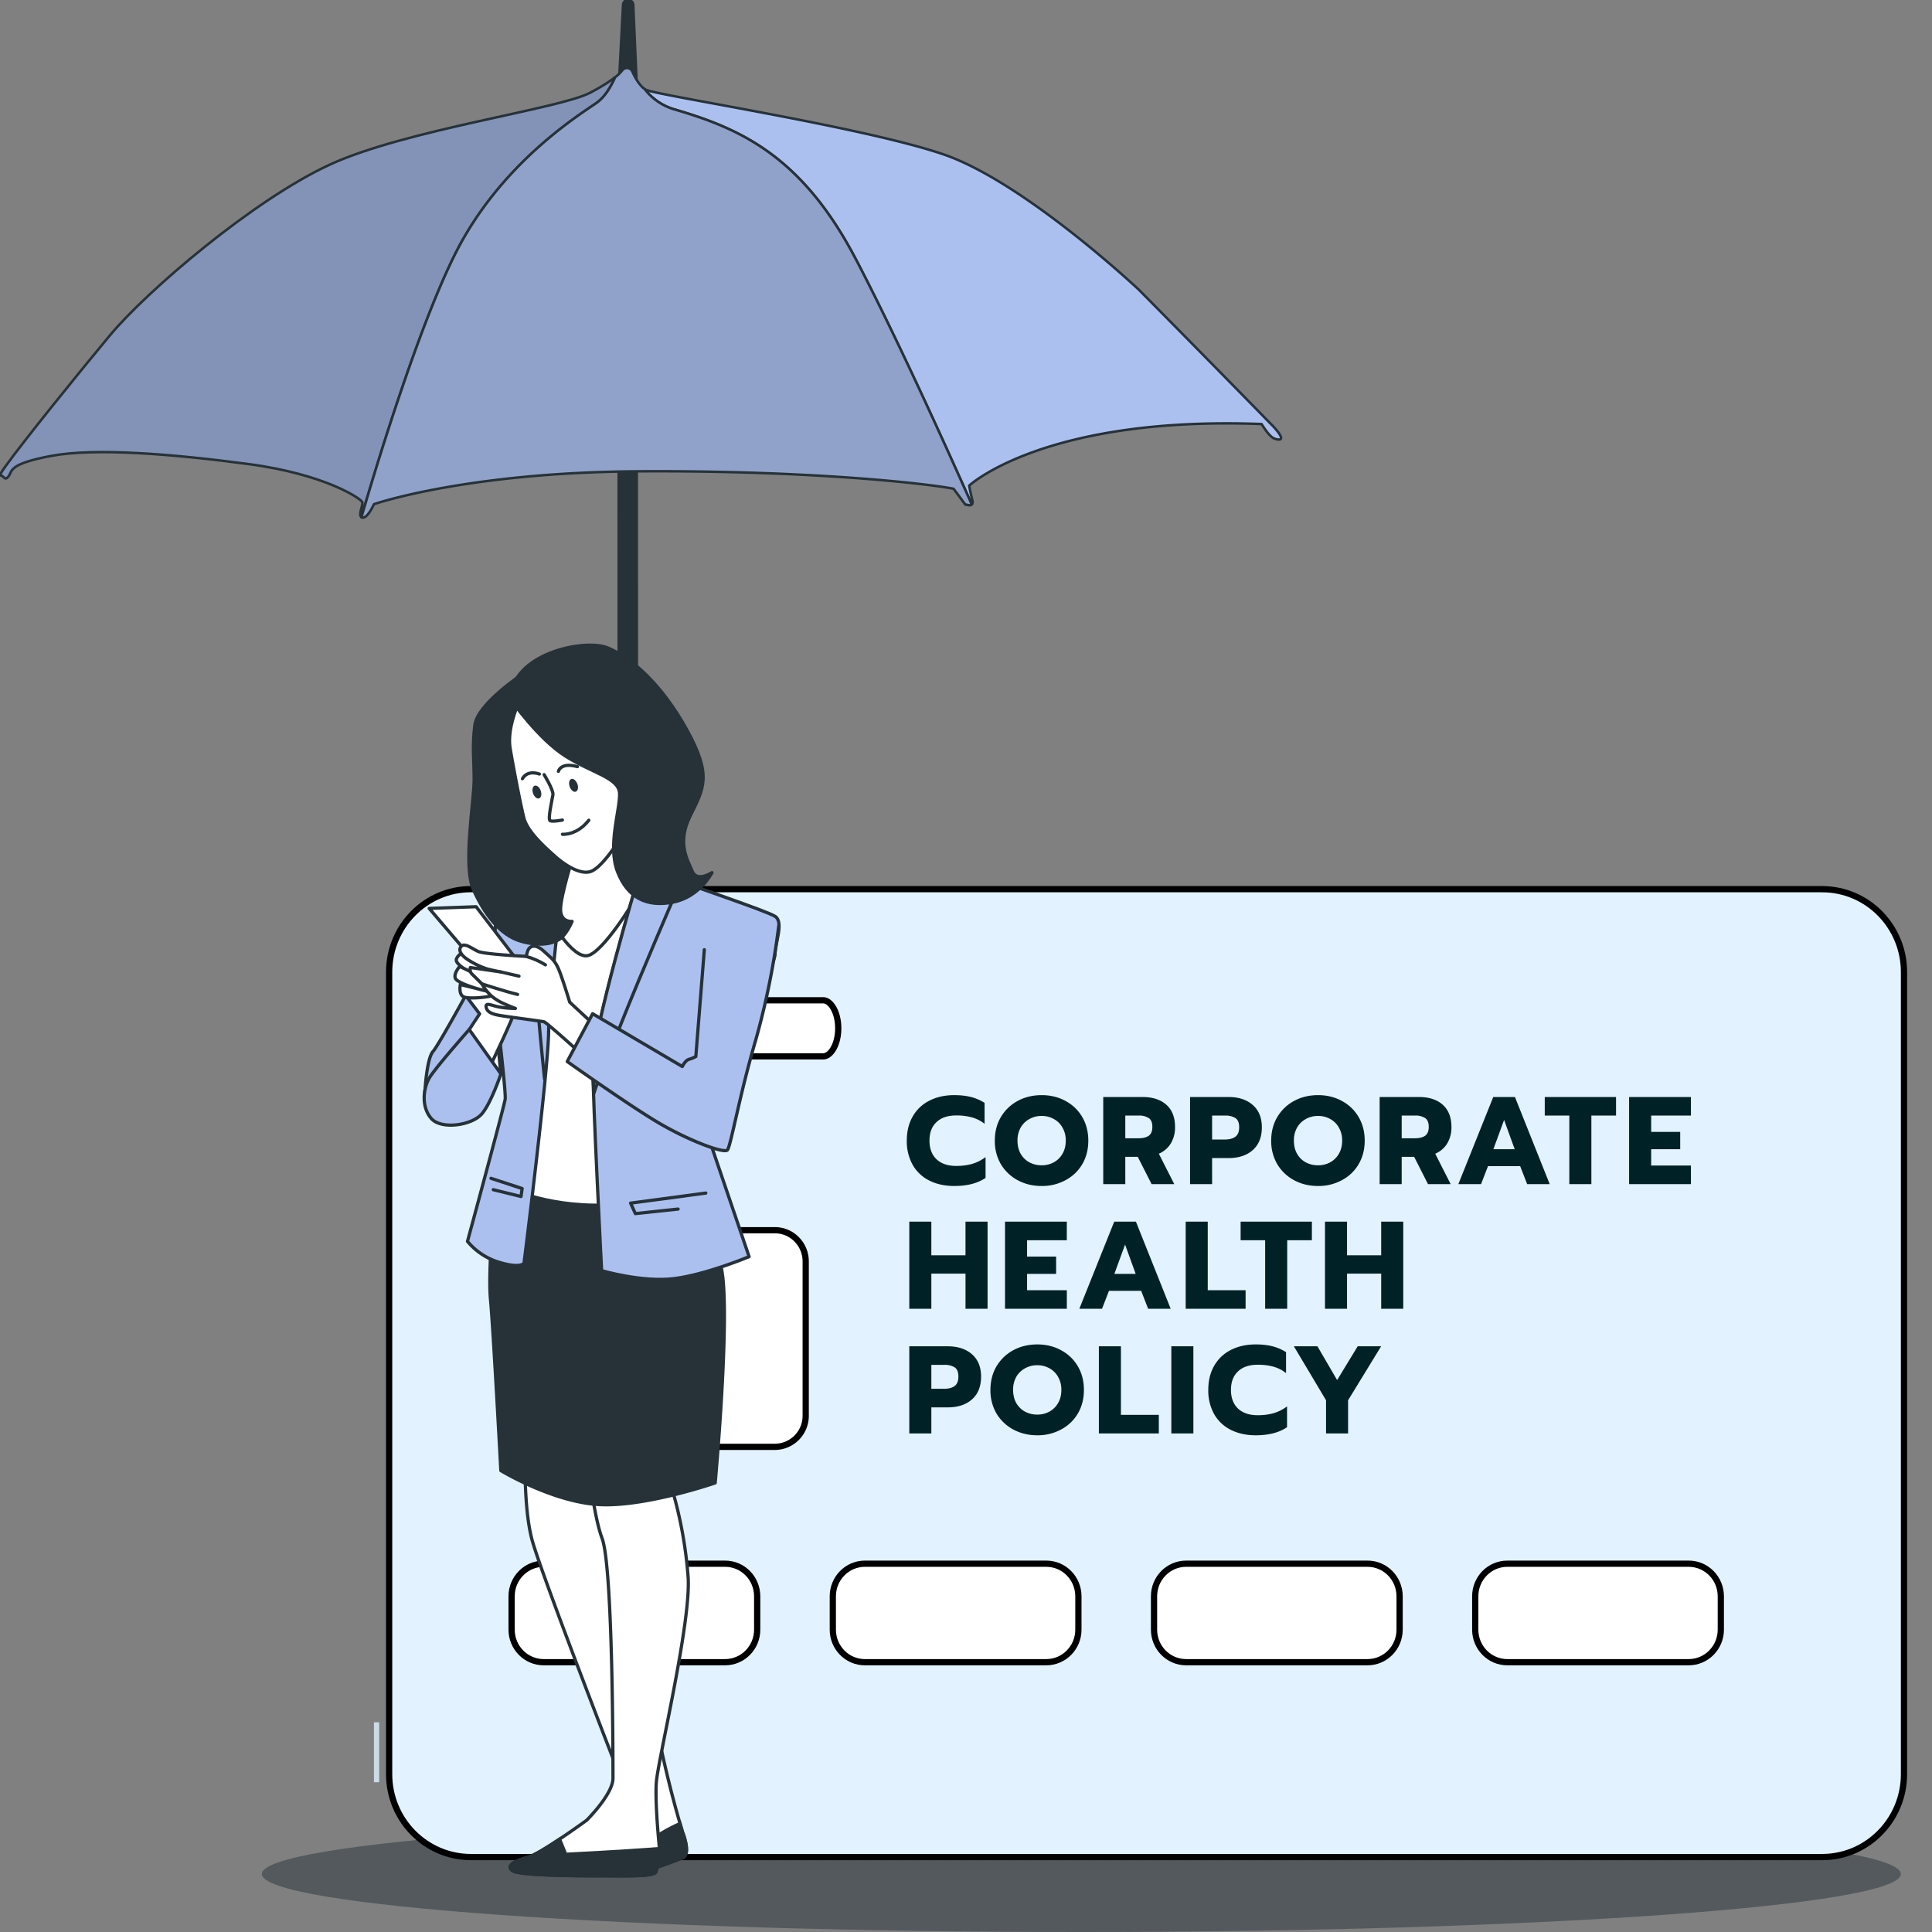 <svg width="62" height="62" viewBox="0 0 62 62" fill="none" xmlns="http://www.w3.org/2000/svg">
    <rect x="0" y="0" width="62" height="62" fill="#808080" stroke="none"/>
    <g clip-path="url(#gwfei9gd1a)">
        <path d="M34.702 62C49.226 62 61 61.167 61 60.139c0-1.029-11.774-1.862-26.298-1.862s-26.299.833-26.299 1.861C8.403 61.168 20.177 62 34.702 62z" fill="#263238" fill-opacity=".5"/>
        <path d="M12.168 55.271H12v1.922h.168V55.27z" fill="#E2F3FF"/>
        <path opacity=".1" d="M12.168 55.271H12v1.922h.168V55.27z" fill="#000"/>
        <path d="M58.474 28.634H15.114c-1.395 0-2.526 1.147-2.526 2.561v25.739c0 1.415 1.13 2.561 2.526 2.561h43.361c1.395 0 2.526-1.146 2.526-2.561V31.195c0-1.414-1.13-2.56-2.526-2.56z" fill="#E2F3FF"/>
        <path d="M58.474 28.534H15.114c-1.452 0-2.626 1.193-2.626 2.661v25.739c0 1.468 1.174 2.661 2.626 2.661h43.361c1.452 0 2.626-1.193 2.626-2.661V31.195c0-1.468-1.174-2.66-2.626-2.66z" fill="#E2F3FF" stroke="#000" stroke-width=".2"/>
        <path d="M53.164 39.38c.83 0 1.628-.334 2.215-.93a3.2 3.2 0 0 0 .918-2.247 3.2 3.2 0 0 0-.918-2.246 3.112 3.112 0 0 0-2.215-.93H49.12c-.831 0-1.628.334-2.216.93a3.2 3.2 0 0 0-.918 2.246c0 .843.33 1.651.918 2.247.588.596 1.384.93 2.215.93h4.045zM25.841 39.379h-7.463c-.6 0-1.087.494-1.087 1.103v4.947c0 .609.487 1.102 1.087 1.102h7.463c.6 0 1.088-.493 1.088-1.102v-4.947c0-.61-.487-1.103-1.088-1.103z" fill="#E2F3FF"/>
        <path d="M17.406 39.479h7.463c.544 0 .987.448.987 1.003v4.947a.995.995 0 0 1-.987 1.002h-7.463a.995.995 0 0 1-.988-1.002v-4.947a.995.995 0 0 1 .988-1.003z" fill="#fff" stroke="#000" stroke-width=".2"/>
        <path d="M31.005 32.245H18.06c-.425 0-.77.35-.77.78 0 .431.345.78.77.78h12.944c.425 0 .77-.349.77-.78 0-.43-.345-.78-.77-.78z" fill="#E2F3FF"/>
        <path d="M16.585 32.1h9.83c.111 0 .23.078.327.243.096.163.158.395.158.657s-.062.493-.158.657c-.097.165-.216.243-.327.243h-9.83c-.111 0-.23-.078-.327-.243A1.325 1.325 0 0 1 16.1 33c0-.262.062-.493.158-.657.097-.165.216-.243.327-.243z" fill="#fff" stroke="#000" stroke-width=".2"/>
        <path d="M24.242 50.081H18.42c-.623 0-1.129.513-1.129 1.146v1.07c0 .633.506 1.145 1.13 1.145h5.821c.624 0 1.13-.513 1.13-1.145v-1.07c0-.633-.506-1.146-1.13-1.146z" fill="#E2F3FF"/>
        <path d="M17.448 50.181h5.821c.568 0 1.03.467 1.03 1.046v1.07c0 .579-.462 1.045-1.03 1.045h-5.821c-.567 0-1.03-.466-1.03-1.045v-1.07c0-.579.463-1.046 1.03-1.046z" fill="#fff" stroke="#000" stroke-width=".2"/>
        <path d="M34.549 50.081h-5.822c-.624 0-1.13.513-1.13 1.146v1.07c0 .633.506 1.145 1.13 1.145h5.822c.623 0 1.129-.512 1.129-1.145v-1.07c0-.633-.506-1.146-1.13-1.146z" fill="#E2F3FF"/>
        <path d="M27.755 50.181h5.822c.567 0 1.03.467 1.03 1.046v1.07c0 .579-.463 1.045-1.03 1.045h-5.822c-.567 0-1.029-.466-1.029-1.045v-1.07c0-.579.462-1.046 1.03-1.046z" fill="#fff" stroke="#000" stroke-width=".2"/>
        <path d="M44.857 50.081h-5.821c-.624 0-1.13.513-1.13 1.146v1.07c0 .633.506 1.145 1.13 1.145h5.821c.624 0 1.13-.512 1.13-1.145v-1.07c0-.633-.506-1.146-1.13-1.146z" fill="#E2F3FF"/>
        <path d="M38.064 50.181h5.822c.567 0 1.029.467 1.029 1.046v1.07c0 .579-.462 1.045-1.03 1.045h-5.821c-.567 0-1.03-.466-1.03-1.045v-1.07c0-.579.463-1.046 1.03-1.046z" fill="#fff" stroke="#000" stroke-width=".2"/>
        <path d="M55.166 50.081h-5.822c-.623 0-1.13.513-1.13 1.146v1.07c0 .633.507 1.145 1.13 1.145h5.822c.623 0 1.13-.512 1.13-1.145v-1.07c0-.633-.507-1.146-1.13-1.146z" fill="#E2F3FF"/>
        <path d="M48.372 50.181h5.821c.567 0 1.03.467 1.03 1.046v1.07c0 .579-.463 1.045-1.03 1.045h-5.821c-.568 0-1.03-.466-1.03-1.045v-1.07c0-.579.462-1.046 1.03-1.046z" fill="#fff" stroke="#000" stroke-width=".2"/>
        <path d="M30.624 38.06c-.304 0-.572-.059-.804-.176a1.26 1.26 0 0 1-.532-.504 1.549 1.549 0 0 1-.188-.776c0-.296.063-.553.188-.772.125-.221.303-.39.532-.508.232-.12.5-.18.804-.18.2 0 .379.02.536.06.157.04.303.103.436.188v.672a1.138 1.138 0 0 0-.4-.204 1.822 1.822 0 0 0-.508-.064c-.275 0-.487.072-.636.216-.15.141-.224.339-.224.592 0 .253.075.452.224.596.152.144.364.216.636.216.192 0 .364-.023.516-.068.152-.045.293-.117.424-.216v.668c-.253.173-.588.26-1.004.26zm2.805 0c-.283 0-.539-.061-.768-.184a1.403 1.403 0 0 1-.54-.512 1.466 1.466 0 0 1-.196-.76c0-.285.065-.539.196-.76.133-.221.313-.393.54-.516.23-.123.485-.184.768-.184.28 0 .533.061.76.184.23.123.41.295.54.516.13.221.196.475.196.76 0 .285-.065.539-.196.76-.13.219-.31.39-.54.512a1.57 1.57 0 0 1-.76.184zm0-.664c.141 0 .27-.032.388-.096a.714.714 0 0 0 .28-.276c.07-.12.104-.26.104-.42a.803.803 0 0 0-.104-.416.688.688 0 0 0-.276-.276.779.779 0 0 0-.392-.1.787.787 0 0 0-.396.1.714.714 0 0 0-.28.276.828.828 0 0 0-.1.416c0 .16.033.3.1.42.07.12.163.212.28.276.12.064.252.096.396.096zm1.975-2.192h1.256c.328 0 .584.083.768.248.187.165.28.403.28.712a.992.992 0 0 1-.136.532.826.826 0 0 1-.384.328l.496.976h-.728l-.444-.876h-.4V38h-.708v-2.796zm1.132 1.324c.142 0 .25-.027.328-.08.078-.056.116-.15.116-.284 0-.139-.038-.233-.116-.284a.562.562 0 0 0-.328-.08h-.424v.728h.424zm1.654-1.324h1.232c.326 0 .586.085.78.256.195.17.292.41.292.716 0 .315-.097.559-.292.732-.192.17-.452.256-.78.256h-.524V38h-.708v-2.796zm1.12 1.364c.142 0 .252-.03.332-.088.083-.059.124-.16.124-.304s-.04-.243-.12-.296a.602.602 0 0 0-.336-.08h-.412v.768h.412zm2.988 1.492c-.282 0-.538-.061-.767-.184a1.405 1.405 0 0 1-.54-.512 1.467 1.467 0 0 1-.197-.76c0-.285.066-.539.197-.76.133-.221.313-.393.54-.516.229-.123.485-.184.767-.184.28 0 .534.061.76.184.23.123.41.295.54.516.131.221.197.475.197.76 0 .285-.066.539-.197.76-.13.219-.31.39-.54.512a1.57 1.57 0 0 1-.76.184zm0-.664c.142 0 .271-.032.389-.096a.713.713 0 0 0 .28-.276c.069-.12.104-.26.104-.42a.802.802 0 0 0-.104-.416.687.687 0 0 0-.276-.276.779.779 0 0 0-.393-.1.787.787 0 0 0-.395.1.715.715 0 0 0-.28.276.829.829 0 0 0-.1.416c0 .16.033.3.1.42.069.12.162.212.28.276.12.064.252.096.395.096zm1.976-2.192h1.256c.328 0 .584.083.768.248.186.165.28.403.28.712a.993.993 0 0 1-.136.532.827.827 0 0 1-.384.328l.496.976h-.728l-.444-.876h-.4V38h-.708v-2.796zm1.132 1.324c.141 0 .25-.027.328-.08.077-.056.116-.15.116-.284 0-.139-.039-.233-.116-.284a.562.562 0 0 0-.328-.08h-.424v.728h.424zm2.514-1.324h.696L49.732 38h-.724l-.224-.576h-1.032l-.224.576H46.8l1.12-2.796zm.688 1.676-.34-.94-.344.94h.684zm1.753-1.08h-.788v-.596h2.288v.596h-.792V38h-.708v-2.2zm1.919-.596h1.984v.596h-1.276v.524h.932v.556h-.932v.524h1.276V38H52.28v-2.796zm-23.1 4h.708v1.08h1.096v-1.08h.708V42h-.708v-1.128h-1.096V42h-.708v-2.796zm3.071 0h1.984v.596H32.96v.524h.932v.556h-.932v.524h1.276V42h-1.984v-2.796zm3.506 0h.696L37.569 42h-.724l-.224-.576h-1.032l-.224.576h-.728l1.12-2.796zm.688 1.676-.34-.94-.344.94h.684zm1.605-1.676h.708v2.2h1.215V42H38.05v-2.796zm2.55.596h-.787v-.596H42.1v.596h-.792V42H40.6v-2.2zm1.92-.596h.708v1.08h1.096v-1.08h.708V42h-.708v-1.128h-1.096V42h-.708v-2.796zm-13.34 4h1.232c.325 0 .585.085.78.256.195.17.292.41.292.716 0 .315-.097.559-.292.732-.192.17-.452.256-.78.256h-.524V46h-.708v-2.796zm1.12 1.364c.141 0 .252-.03.332-.088.083-.059.124-.16.124-.304s-.04-.243-.12-.296a.602.602 0 0 0-.336-.08h-.412v.768h.412zm2.988 1.492c-.282 0-.538-.061-.768-.184a1.403 1.403 0 0 1-.54-.512 1.466 1.466 0 0 1-.196-.76c0-.285.066-.539.196-.76.134-.221.314-.393.54-.516.23-.123.486-.184.768-.184.28 0 .534.061.76.184.23.123.41.295.54.516.131.221.196.475.196.76 0 .285-.065.539-.196.76-.13.219-.31.39-.54.512a1.57 1.57 0 0 1-.76.184zm0-.664c.142 0 .271-.032.388-.096a.715.715 0 0 0 .28-.276c.07-.12.104-.26.104-.42a.803.803 0 0 0-.104-.416.688.688 0 0 0-.276-.276.78.78 0 0 0-.392-.1.787.787 0 0 0-.396.1.713.713 0 0 0-.28.276.828.828 0 0 0-.1.416c0 .16.034.3.1.42.07.12.163.212.28.276.12.064.252.096.396.096zm1.976-2.192h.708v2.2h1.216V46h-1.924v-2.796zm2.325 0h.708V46h-.708v-2.796zm2.71 2.856c-.304 0-.572-.059-.804-.176a1.26 1.26 0 0 1-.532-.504 1.549 1.549 0 0 1-.188-.776c0-.296.063-.553.188-.772.125-.221.303-.39.532-.508.232-.12.5-.18.804-.18.2 0 .379.02.536.06.157.04.303.103.436.188v.672a1.138 1.138 0 0 0-.4-.204 1.822 1.822 0 0 0-.508-.064c-.275 0-.487.072-.636.216-.15.141-.224.339-.224.592 0 .253.075.452.224.596.152.144.364.216.636.216.192 0 .364-.023.516-.068.152-.045.293-.117.424-.216v.668c-.253.173-.588.26-1.004.26zm2.255-1.124-1.032-1.732h.756l.632 1.084.66-1.084h.752l-1.06 1.732V46h-.708v-1.064z" fill="#002226"/>
        <path d="M22.935 33.63a.481.481 0 0 0-.486.475l-.004.986a.91.91 0 0 1-.919.898.91.91 0 0 1-.91-.905l.015-3.678a.475.475 0 0 0-.191-.38l-.01-28.17h-.58l.009 28.167a.473.473 0 0 0-.196.38l-.015 3.677c-.005 1.023.836 1.86 1.875 1.864 1.037.005 1.886-.824 1.89-1.849l.005-.985a.481.481 0 0 0-.483-.48v0zM20.28 2.673l.152.027-.11-2.538A.163.163 0 0 0 20.158 0a.163.163 0 0 0-.164.161l-.133 2.55c.27-.027.42-.038.42-.038z" fill="#263238" stroke="#263238" stroke-width=".08" stroke-linecap="round" stroke-linejoin="round"/>
        <path d="m30.975 16.183-.007-.004.007.004zM11.63 16.608a.09.09 0 0 1-.031-.013" stroke="#263238" stroke-width=".08" stroke-linecap="round" stroke-linejoin="round"/>
        <path d="M14.867 7.664c1.487-2.612 3.773-4.007 4.281-4.365.248-.175.444-.486.592-.821-.158.125-.406.29-.797.496-1.001.527-5.911 1.185-8.35 2.305-2.438 1.12-5.878 4.05-7.08 5.5C2.538 11.95.754 14.16.181 14.958c-.135.188-.202.298-.177.298.134 0 .134.198.268.033.133-.165-.034-.395 1.369-.658 1.403-.264 3.874-.066 6.346.263 2.471.33 3.607 1.12 3.64 1.219.032.092-.138.41-.03.48.418-1.437 1.99-6.688 3.268-8.93z" fill="#ACC0F0"/>
        <path opacity=".24" d="M14.867 7.664c1.487-2.612 3.773-4.007 4.281-4.365.248-.175.444-.486.592-.821-.158.125-.406.29-.797.496-1.001.527-5.911 1.185-8.35 2.305-2.438 1.12-5.878 4.05-7.08 5.5C2.538 11.95.754 14.16.181 14.958c-.135.188-.202.298-.177.298.134 0 .134.198.268.033.133-.165-.034-.395 1.369-.658 1.403-.264 3.874-.066 6.346.263 2.471.33 3.607 1.12 3.64 1.219.032.092-.138.41-.03.48.418-1.437 1.99-6.688 3.268-8.93z" fill="#000"/>
        <path d="M14.867 7.664c1.487-2.612 3.773-4.007 4.281-4.365.248-.175.444-.486.592-.821-.158.125-.406.29-.797.496-1.001.527-5.911 1.185-8.35 2.305-2.438 1.12-5.878 4.05-7.08 5.5C2.538 11.95.754 14.16.181 14.958c-.135.188-.202.298-.177.298.134 0 .134.198.268.033.133-.165-.034-.395 1.369-.658 1.403-.264 3.874-.066 6.346.263 2.471.33 3.607 1.12 3.64 1.219.032.092-.138.41-.03.48.418-1.437 1.99-6.688 3.268-8.93h0z" stroke="#263238" stroke-width=".08" stroke-linecap="round" stroke-linejoin="round"/>
        <path d="M40.821 13.644a981.66 981.66 0 0 0-4.275-4.347s-3.674-3.458-6.28-4.347c-2.605-.889-9.269-1.9-9.552-2.075l-.028-.02c.23.296.541.533.967.658 2.068.608 4.064 1.466 5.805 4.793 1.32 2.52 2.992 6.229 3.726 7.88-.055.05-.178.006-.208-.006.043.018.287.106.226-.134a6.614 6.614 0 0 1-.1-.462s2.404-2.24 9.385-1.976c0 0 .234.395.4.462.168.065.435.099-.066-.428v.002z" fill="#ACC0F0"/>
        <path d="M40.821 13.644a981.66 981.66 0 0 0-4.275-4.347s-3.674-3.458-6.28-4.347c-2.605-.889-9.269-1.9-9.552-2.075l-.028-.02c.23.296.541.533.967.658 2.068.608 4.064 1.466 5.805 4.793 1.32 2.52 2.992 6.229 3.726 7.88-.055.05-.178.006-.208-.006.043.018.287.106.226-.134a6.614 6.614 0 0 1-.1-.462s2.404-2.24 9.385-1.976c0 0 .234.395.4.462.168.065.435.099-.066-.428v.002z" stroke="#263238" stroke-width=".08" stroke-linecap="round" stroke-linejoin="round"/>
        <path d="M27.458 8.308c-1.742-3.327-3.737-4.186-5.806-4.794a1.857 1.857 0 0 1-.967-.658c-.186-.134-.327-.41-.394-.563a.183.183 0 0 0-.167-.109h-.01a.182.182 0 0 0-.144.074 1.28 1.28 0 0 1-.228.22c-.149.335-.344.646-.592.821-.508.358-2.794 1.753-4.282 4.365-1.278 2.242-2.85 7.492-3.267 8.93.008.006.018.011.03.014.167.033.368-.428.368-.428s2.939-1.021 8.483-1.055c5.544-.033 9.285.395 10.12.56l.367.494s.153.066.216.01c-.734-1.652-2.406-5.361-3.726-7.881h-.001z" fill="#ACC0F0"/>
        <path opacity=".16" d="M27.458 8.308c-1.742-3.327-3.737-4.186-5.806-4.794a1.857 1.857 0 0 1-.967-.658c-.186-.134-.327-.41-.394-.563a.183.183 0 0 0-.167-.109h-.01a.182.182 0 0 0-.144.074 1.28 1.28 0 0 1-.228.22c-.149.335-.344.646-.592.821-.508.358-2.794 1.753-4.282 4.365-1.278 2.242-2.85 7.492-3.267 8.93.008.006.018.011.03.014.167.033.368-.428.368-.428s2.939-1.021 8.483-1.055c5.544-.033 9.285.395 10.12.56l.367.494s.153.066.216.01c-.734-1.652-2.406-5.361-3.726-7.881h-.001z" fill="#000"/>
        <path d="M27.458 8.308c-1.742-3.327-3.737-4.186-5.806-4.794a1.857 1.857 0 0 1-.967-.658c-.186-.134-.327-.41-.394-.563a.183.183 0 0 0-.167-.109h-.01a.182.182 0 0 0-.144.074 1.28 1.28 0 0 1-.228.22c-.149.335-.344.646-.592.821-.508.358-2.794 1.753-4.282 4.365-1.278 2.242-2.85 7.492-3.267 8.93.008.006.018.011.03.014.167.033.368-.428.368-.428s2.939-1.021 8.483-1.055c5.544-.033 9.285.395 10.12.56l.367.494s.153.066.216.01c-.734-1.652-2.406-5.361-3.726-7.881h-.001z" stroke="#263238" stroke-width=".08" stroke-linecap="round" stroke-linejoin="round"/>
        <path d="M16.889 45.6s-.175 2.587.203 3.879c.378 1.292 2.77 7.442 2.77 7.442s.057 1.091-.03 1.207c-.088.115-.496.747-1.049 1.006-.552.258-1.72.918-1.457 1.004.262.086 2.593-.172 2.855-.057.262.116 1.428-.344 1.72-.46.292-.115 0-.833 0-.833a35.736 35.736 0 0 1-.874-3.622c-.262-1.58-.67-3.763-.903-4.855a8.966 8.966 0 0 0-.671-1.945l.291-2.7-2.855-.065z" fill="#fff" stroke="#263238" stroke-width=".104" stroke-miterlimit="10"/>
        <path d="m19.161 59.506-.299-.416c-.027.015-.052.029-.079.041-.554.259-1.72.919-1.457 1.005.262.086 2.593-.172 2.855-.057.262.115 1.428-.345 1.72-.46.292-.115 0-.834 0-.834s-.03-.097-.078-.265c-.399.176-.774.4-1.117.667-.612.52-1.545.32-1.545.32z" fill="#263238" stroke="#263238" stroke-width=".104" stroke-miterlimit="10"/>
        <path d="M18.739 45.802s.233 2.64.582 3.563c.35.922.35 7.183.35 7.7 0 .516-.846 1.35-.846 1.35s-1.457 1.063-1.865 1.178c-.407.116-.728.259-.525.431.203.173 2.215.173 2.914.173.7 0 1.603.027 1.692-.116.071-.185.119-.378.14-.575 0 0-.174-1.608-.117-2.326.058-.719 1.108-5.086 1.02-6.55a13.61 13.61 0 0 0-.525-2.874c-.028-.116.205-2.097.205-2.097l-3.025.143z" fill="#fff" stroke="#263238" stroke-width=".104" stroke-miterlimit="10"/>
        <path d="M21.187 59.506s-.009-.068-.02-.183c-1.31.1-3.012.183-3.012.183l-.197-.486c-.392.261-.808.52-.996.574-.41.114-.73.258-.526.43.203.173 2.215.173 2.914.173.7 0 1.603.028 1.692-.115.073-.185.122-.379.145-.576z" fill="#263238" stroke="#263238" stroke-width=".104" stroke-miterlimit="10"/>
        <path d="M15.858 38.715s-.204 2.072-.117 2.992c.088.92.332 5.486.332 5.486s1.653 1.003 3.141 1.09c1.489.085 3.737-.695 3.737-.695s.496-5.42.204-6.864a214.26 214.26 0 0 0-.438-2.128s-3.947-.202-4.961-.46c-1.015-.259-1.269-.406-1.269-.406l-.335-.039-.294 1.024z" fill="#263238" stroke="#263238" stroke-width=".104" stroke-linecap="round" stroke-linejoin="round"/>
        <path d="M16.472 38.179s1.518.718 3.764.43l-.14-4.2.993-6.36-1.605-.057-1.81.634-1.08 8.06-.122 1.493z" fill="#fff" stroke="#263238" stroke-width=".104" stroke-linecap="round" stroke-linejoin="round"/>
        <path d="M17.916 27.368s-.39 1.741-.322 1.966c.07.226.78 1.425 1.261 1.334.483-.09 1.514-1.74 1.652-2.056.138-.316-.14-.86-.16-.973-.02-.113-.3-1.29-.3-1.29s-1.096.929-2.131 1.02z" fill="#fff" stroke="#263238" stroke-width=".104" stroke-linecap="round" stroke-linejoin="round"/>
        <path d="M18.052 28.421s-.423 3.398-.447 4.725c-.024 1.327-.789 7.391-.789 7.391s-.104.18-.789-.026a2.099 2.099 0 0 1-1.025-.674s1.183-4.357 1.21-4.564c.026-.207-.21-2.23-.21-2.23l-2.368 2.022s.053-1.09.263-1.323c.21-.233 1.789-3.137 1.92-3.422.131-.285-.027-1.141.447-1.401.473-.26 1.788-.498 1.788-.498z" fill="#ACC0F0" stroke="#263238" stroke-width=".104" stroke-linecap="round" stroke-linejoin="round"/>
        <path d="m15.756 37.813 1 .328-.036.256-.89-.218" stroke="#263238" stroke-width=".104" stroke-linecap="round" stroke-linejoin="round"/>
        <path d="M17.474 34.62s-.422-4.021-.367-4.928z" fill="#fff"/>
        <path d="M17.474 34.62s-.422-4.021-.367-4.928" stroke="#263238" stroke-width=".104" stroke-linecap="round" stroke-linejoin="round"/>
        <path d="M20.471 28.217s-1.446 4.875-1.446 5.989c0 1.114.282 6.57.282 6.57s1.31.386 2.336.255c1.026-.13 2.396-.704 2.396-.704l-1.394-4.098s2.227-5.241 2.227-5.604c0-.363.288-1.037 0-1.219-.29-.182-2.788-1.011-3.13-1.167-.343-.155-.85-.389-1.27-.022z" fill="#ACC0F0" stroke="#263238" stroke-width=".104" stroke-linecap="round" stroke-linejoin="round"/>
        <path d="m22.65 38.287-2.414.323.154.336 1.371-.146" stroke="#263238" stroke-width=".104" stroke-linecap="round" stroke-linejoin="round"/>
        <path d="M21.848 28.287c-.048-.02-.089-.035-.114-.047-.342-.156-.846-.39-1.268-.025 0 0-1.447 4.874-1.447 5.988 0 .187.016.492.043.872.118-.39.386-1 .878-2.246.645-1.617 1.578-3.778 1.908-4.542z" fill="#ACC0F0" stroke="#263238" stroke-width=".104" stroke-linecap="round" stroke-linejoin="round"/>
        <path d="M16.765 21.636s-1.439.945-1.526 1.633c-.088.688-.023 1.096-.023 1.763 0 .667-.37 2.752-.021 3.526.35.774.846 1.462 1.55 1.655.705.193 1.135.022 1.308-.15.129-.148.232-.315.306-.495 0 0-.37.043-.37-.386 0-.43.414-1.741.414-1.741s-.938-.474-1.112-.926c-.175-.452-.698-2.838-.654-3.03.043-.194.828-.625.845-1.16.017-.537-.325-.861-.717-.689z" fill="#263238" stroke="#263238" stroke-width=".104" stroke-linecap="round" stroke-linejoin="round"/>
        <path d="M16.634 22.581s-.371.797-.262 1.441c.108.645.326 1.762.436 2.214.11.451.675.946.959 1.205.283.258.785.622 1.155.536.371-.086.917-.973.917-.973s.435-.494.545-.924c.11-.43-.262-1.182-.502-1.977a2.434 2.434 0 0 0-.662-1.116 2.485 2.485 0 0 0-1.147-.625c-.981-.232-1.287.07-1.44.22z" fill="#fff" stroke="#263238" stroke-width=".104" stroke-linecap="round" stroke-linejoin="round"/>
        <path d="M17.462 24.86s.304.495.282.645c-.023.15-.175.796-.088.834.088.037.392-.023.392-.023M18.05 26.773s.459.044.846-.451M17.309 24.84s-.371-.152-.544.15M17.92 24.753s.065-.301.61-.151" stroke="#263238" stroke-width=".104" stroke-linecap="round" stroke-linejoin="round"/>
        <path d="M18.53 25.16c.04.113.015.222-.054.246-.069.024-.155-.049-.194-.161-.04-.113-.016-.223.053-.246.07-.024.15.051.195.16zM17.353 25.376c.04.112.015.222-.053.245-.067.024-.155-.048-.194-.16-.04-.113-.016-.223.052-.247.068-.023.157.05.195.162z" fill="#263238"/>
        <path d="M16.395 22.452s.87 1.25 1.743 1.806c.872.556 1.722.695 1.745 1.204.023.508-.393 1.677-.065 2.515.328.838.937 1.14 1.787.972.85-.166 1.243-.946 1.243-.946s-.479.322-.633-.043c-.153-.366-.501-.903-.064-1.784s.697-1.29-.109-2.752c-.806-1.461-1.767-2.305-2.526-2.627-.758-.323-3.144.194-3.121 1.655z" fill="#263238" stroke="#263238" stroke-width=".104" stroke-linecap="round" stroke-linejoin="round"/>
        <path d="m16.074 34.462-.102-1.005-.387.383.489.622z" fill="#fff" stroke="#263238" stroke-width=".104" stroke-linecap="round" stroke-linejoin="round"/>
        <path d="m14.968 31.98.423.556-.329.499s-.045.06.18.417c.156.237.336.459.536.661 0 0 .713-1.48.767-1.746.054-.267-1.192-1.832-1.192-1.832s-.429.813-.385 1.445z" fill="#fff" stroke="#263238" stroke-width=".104" stroke-linecap="round" stroke-linejoin="round"/>
        <path d="m13.773 29.152 2.109 2.47 1.398.088-2-2.612-1.507.054z" fill="#fff" stroke="#263238" stroke-width=".104" stroke-linecap="round" stroke-linejoin="round"/>
        <path d="M14.854 30.555s-.264.16-.202.3c.062.141.506.46.83.5.324.04.165-.155.164-.258-.002-.102-.792-.542-.792-.542z" fill="#fff" stroke="#263238" stroke-width=".104" stroke-linecap="round" stroke-linejoin="round"/>
        <path d="M14.753 31.016s-.203.22-.14.379c.061.16.83.38.972.4a.164.164 0 0 0 .183-.107.158.158 0 0 0-.082-.193c-.204-.14-.933-.48-.933-.48zM14.773 31.595s-.06.278.08.38c.141.101.8.025.908-.017.108-.042-.178-.163-.178-.163l-.81-.2z" fill="#fff" stroke="#263238" stroke-width=".104" stroke-linecap="round" stroke-linejoin="round"/>
        <path d="m19.063 32.885-.78-.724s-.253-.834-.367-1.085c-.114-.252-.206-.317-.482-.566-.277-.248-.458-.139-.505.024l-.045.158s-1.33-.068-1.536-.158c-.206-.09-.436-.295-.551-.158-.116.136.046.316.23.429.191.125.4.224.618.293.183.046.413.09.413.09l-.963-.139a.213.213 0 0 0 .07.227l.297.293c.08.142.18.272.299.385.122.104.26.19.408.253.194.09.371.154.371.154-.177 0-.353-.016-.527-.046-.23-.045-.437-.158-.413 0 .024.159.183.227.435.271.253.045 1.331.181 1.423.205.091.023 1.284 1.111 1.284 1.111l.32-1.017z" fill="#fff" stroke="#263238" stroke-width=".104" stroke-linecap="round" stroke-linejoin="round"/>
        <path d="M16.885 30.692c.218.061.426.152.618.271z" fill="#fff"/>
        <path d="M16.885 30.692c.218.061.426.152.618.271M16.059 31.188l.596.137M15.463 31.573s.757.248 1.147.339" stroke="#263238" stroke-width=".104" stroke-linecap="round" stroke-linejoin="round"/>
        <path d="M24.99 29.713a24.554 24.554 0 0 1-.742 3.676c-.524 1.785-.796 3.39-.905 3.516-.108.125-1.285-.322-2.244-.894-.958-.57-2.896-1.945-2.896-1.945l.815-1.535 2.878 1.695s.09-.196.217-.232a.96.96 0 0 0 .217-.09l.272-3.426" fill="#ACC0F0"/>
        <path d="M24.99 29.713a24.554 24.554 0 0 1-.742 3.676c-.524 1.785-.796 3.39-.905 3.516-.108.125-1.285-.322-2.244-.894-.958-.57-2.896-1.945-2.896-1.945l.815-1.535 2.878 1.695s.09-.196.217-.232a.96.96 0 0 0 .217-.09l.272-3.426" stroke="#263238" stroke-width=".104" stroke-linecap="round" stroke-linejoin="round"/>
        <path d="m15.058 33.038 1.016 1.424s-.306.924-.612 1.285c-.306.362-1.303.523-1.629.14-.325-.384-.245-.965-.06-1.286.184-.321 1.285-1.563 1.285-1.563z" fill="#ACC0F0" stroke="#263238" stroke-width=".104" stroke-linecap="round" stroke-linejoin="round"/>
    </g>
    <defs>
        <clipPath id="gwfei9gd1a">
            <path fill="#fff" d="M0 0h62v62H0z"/>
        </clipPath>
    </defs>
</svg>
